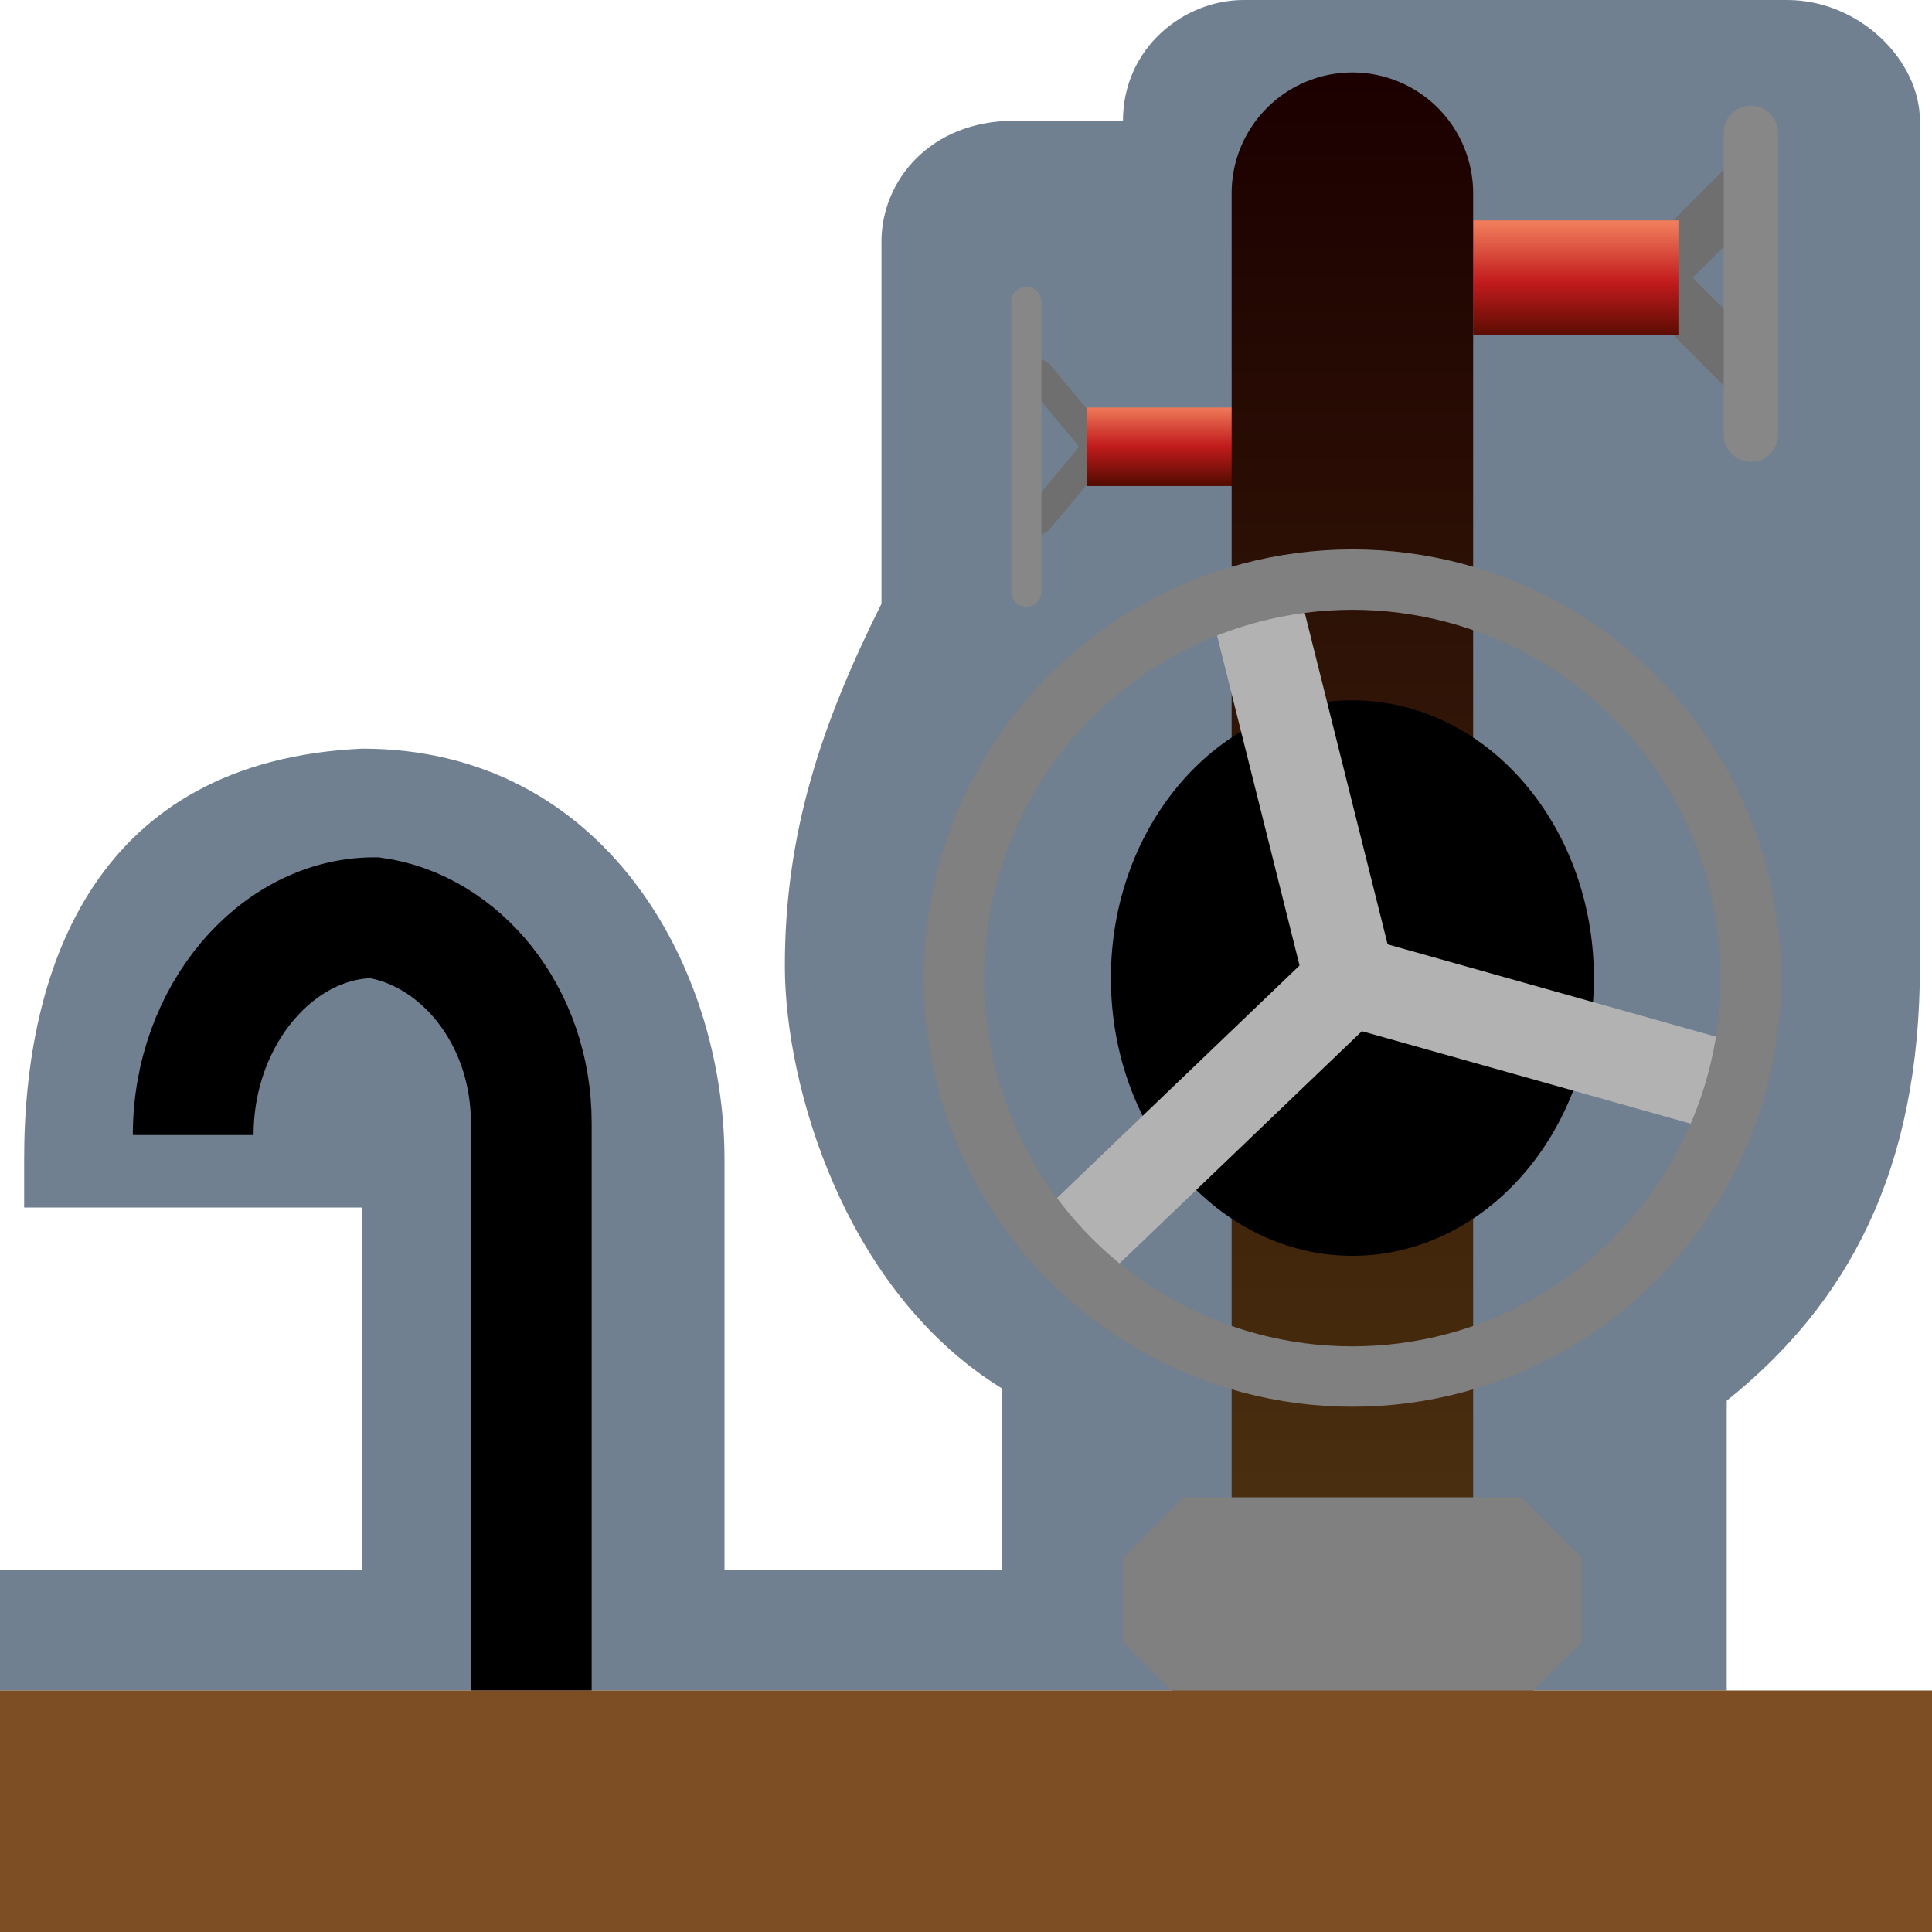 <svg enable-background="new 0 0 16 16" height="16" viewBox="0 0 16 16" width="16" xmlns="http://www.w3.org/2000/svg" xmlns:xlink="http://www.w3.org/1999/xlink"><linearGradient id="a"><stop offset="0" stop-color="#ef7b5a"/><stop offset=".5" stop-color="#c21b1c"/><stop offset="1" stop-color="#530b00"/></linearGradient><linearGradient id="b" gradientTransform="matrix(1 0 0 -1 0 16)" gradientUnits="userSpaceOnUse" x1="13.05" x2="13.05" xlink:href="#a" y1="14.139" y2="13.189"/><linearGradient id="c" gradientTransform="matrix(1 0 0 -1 0 16)" gradientUnits="userSpaceOnUse" x1="10.1" x2="10.1" xlink:href="#a" y1="12.63" y2="11.98"/><linearGradient id="d" gradientTransform="matrix(1 0 0 -1 0 16)" gradientUnits="userSpaceOnUse" x1="11.2" x2="11.2" y1="1.15" y2="15.35"><stop offset="0" stop-color="#533812"/><stop offset="1" stop-color="#1c0000"/></linearGradient><path clip-rule="evenodd" d="m0 14v-1h3v-1-2h-2.8v-.4c0-1.6.6-3.3 2.8-3.4 2 0 3 1.8 3 3.4v.4 3h2.3v-1.5c-1.3-.8-1.8-2.5-1.8-3.5 0-1.1.3-2 .8-3v-3c0-.5.4-1 1.1-1h.9c0-.6.5-1 1-1h4.5c.6 0 1.1.5 1.1 1v7c0 1.7-.6 2.8-1.6 3.6v2.4z" fill="#708090" fill-rule="evenodd"/><g fill="none"><path d="m8.6 3.1.5.6-.5.6" stroke="#706f6f" stroke-linecap="round" stroke-miterlimit="1" stroke-width=".25"/><path d="m8.5 2.5v2.4" stroke="#878787" stroke-linecap="round" stroke-miterlimit="1" stroke-width=".25"/><path d="m14.3 2.9-.6-.6.6-.6" stroke="#706f6f" stroke-linecap="square" stroke-miterlimit="1" stroke-width=".45"/><path d="m14.5 3.6v-2.5" stroke="#878787" stroke-linecap="round" stroke-miterlimit="1" stroke-width=".45"/><path d="m12.2 2.3h1.7" stroke="url(#b)" stroke-miterlimit="1" stroke-width=".95"/><path d="m9 3.7h2.2" stroke="url(#c)" stroke-miterlimit="1" stroke-width=".65"/><path d="m11.2 13.9v-12.3" stroke="url(#d)" stroke-linecap="round" stroke-miterlimit="1" stroke-width="2"/><path d="m9.8 12.9h2.8v.7h-2.8z" stroke="#808080" stroke-miterlimit="1"/><path d="m4.4 14c0-1.6 0-3.1 0-4.7 0-.9-.6-1.6-1.3-1.7-.8 0-1.5.8-1.5 1.8" stroke="#000" stroke-miterlimit="10"/></g><path d="m0 14h16v2h-16z" fill="#7d4e24"/><ellipse cx="11.2" cy="8.1" rx="2" ry="2.3"/><path d="m11.3 8-2.4 2.3" fill="none" stroke="#b2b2b2" stroke-miterlimit="1" stroke-width=".75"/><path d="m11.2 8.2-.8-3.2" fill="none" stroke="#b2b2b2" stroke-miterlimit="1" stroke-width=".75"/><path d="m11.1 8.1 3.2.9" fill="none" stroke="#b2b2b2" stroke-miterlimit="1" stroke-width=".75"/><circle cx="11.2" cy="8.1" fill="none" r="3.3" stroke="#808080" stroke-miterlimit="1" stroke-width=".5"/></svg>